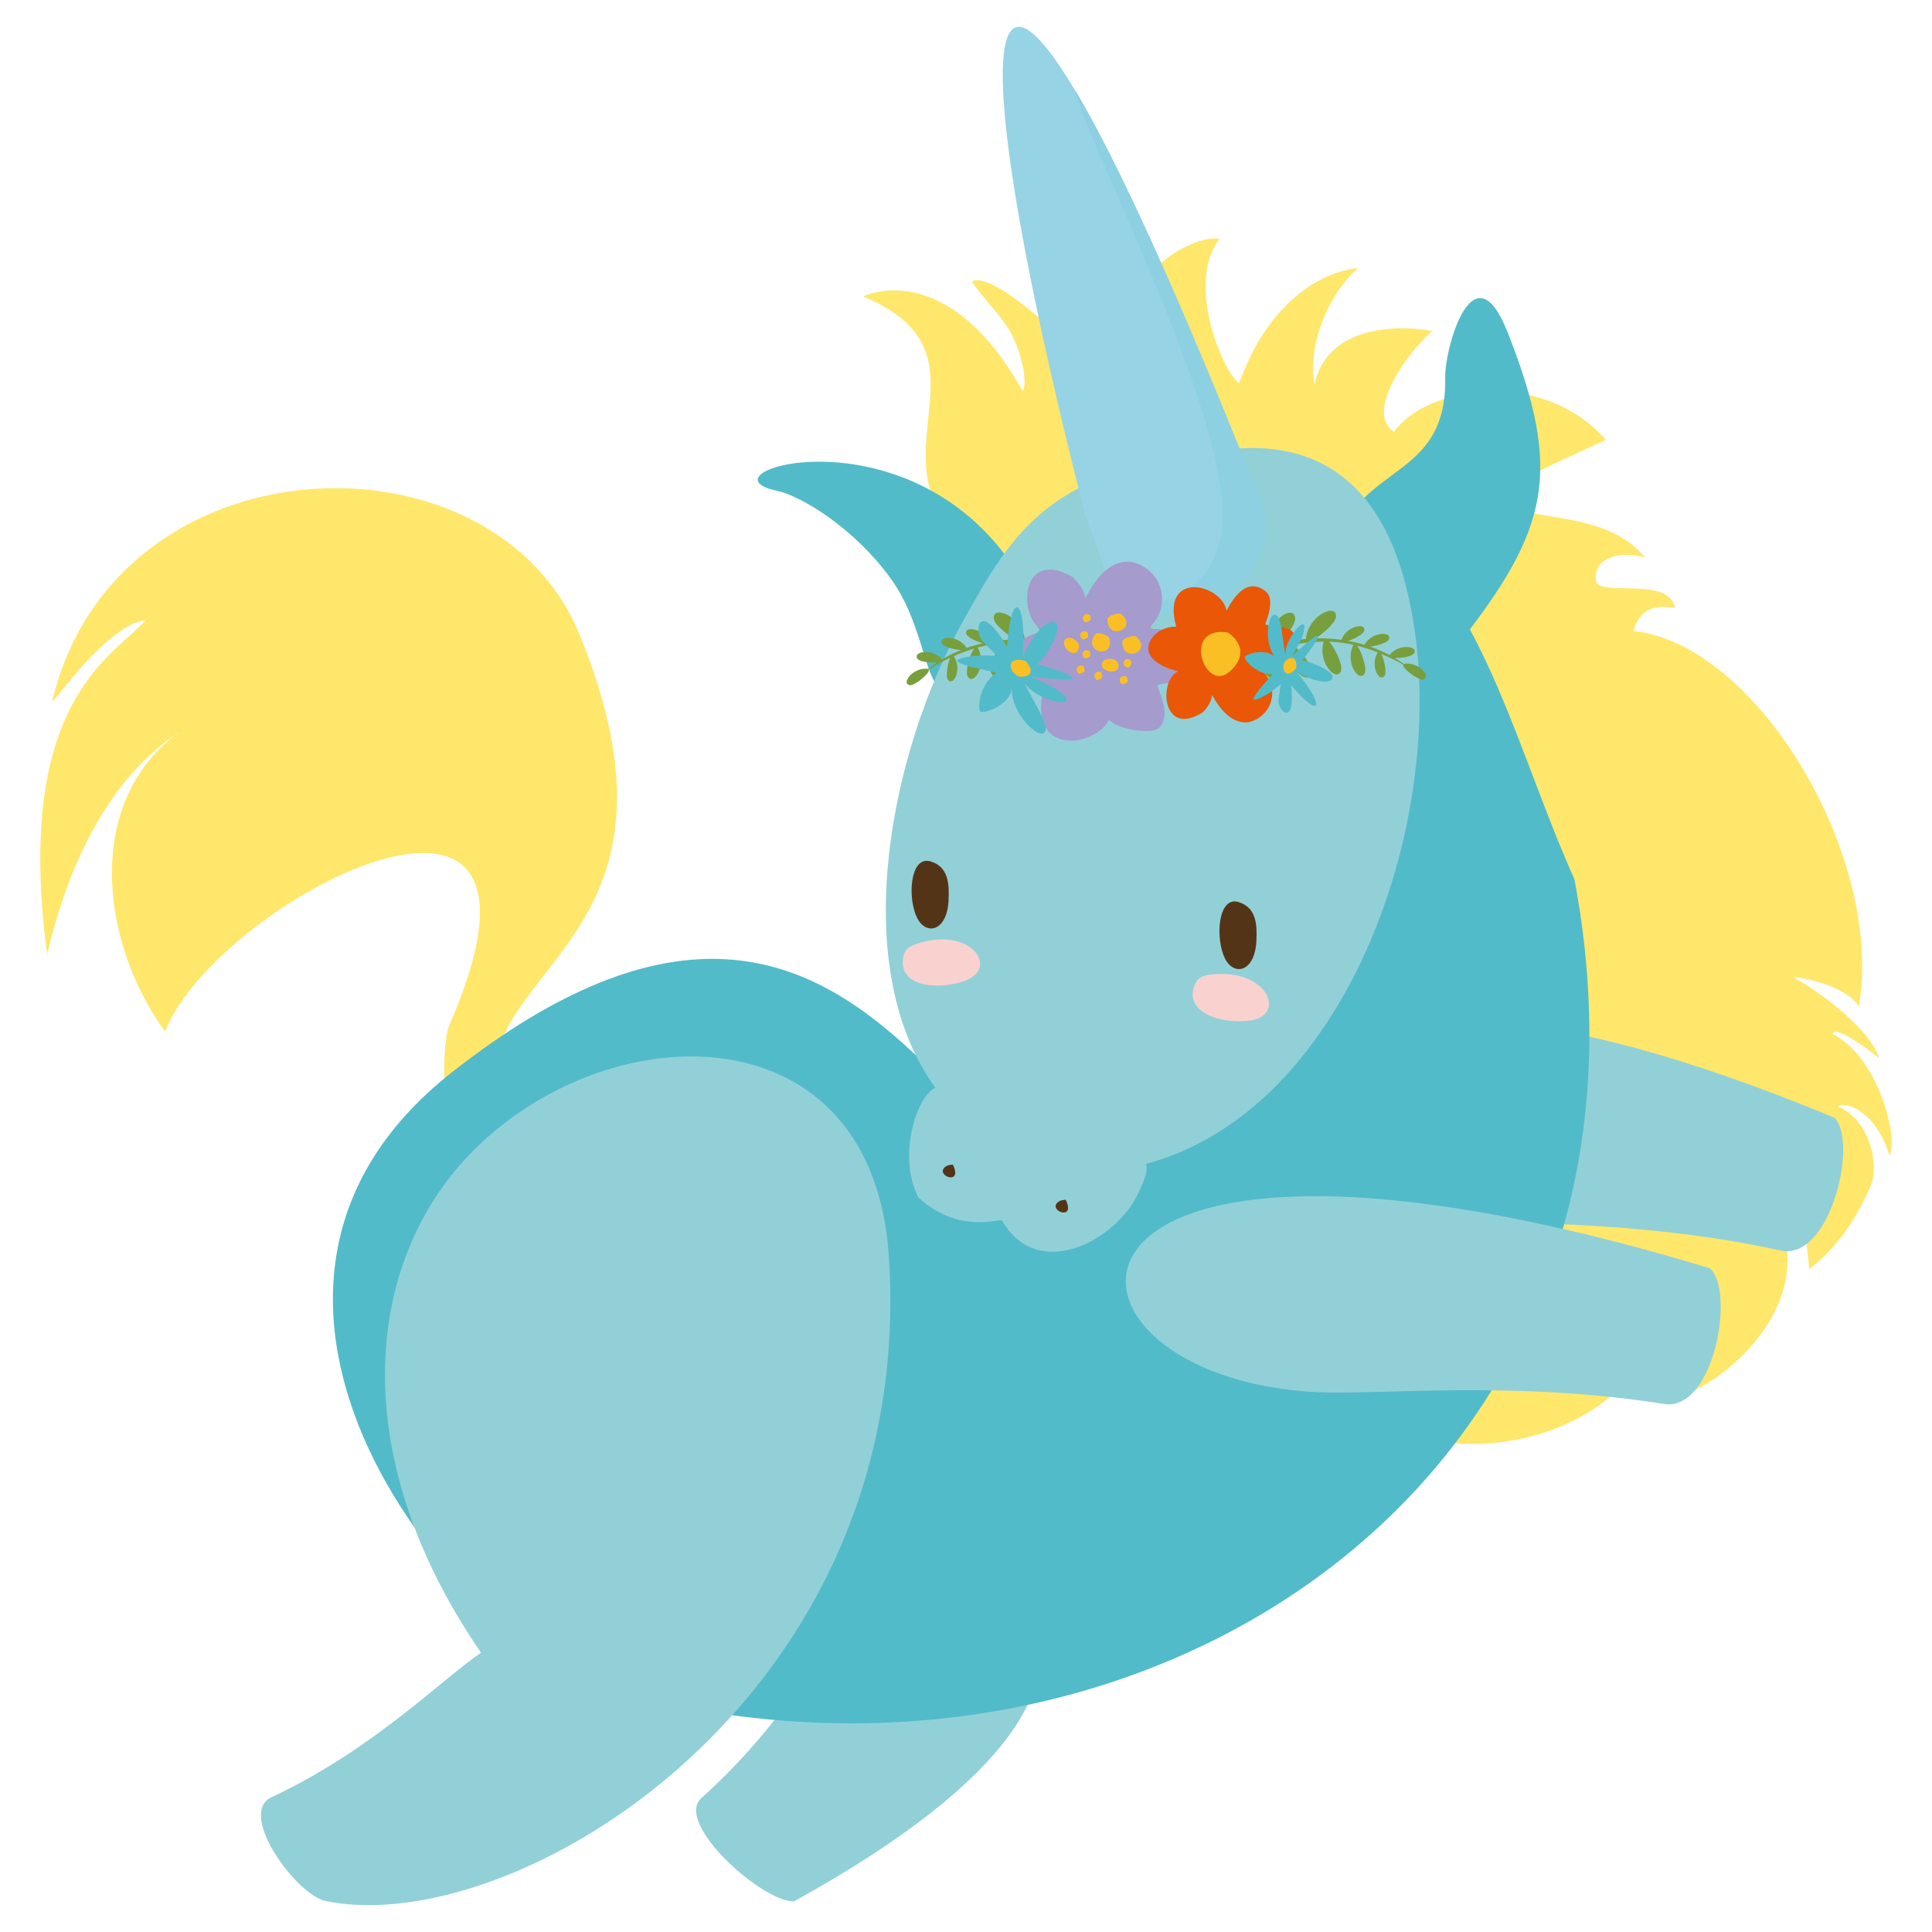 <svg width="72" height="72" xmlns="http://www.w3.org/2000/svg"><path d="M18.385 40.01c.297-4.202 7.592-5.651 3.214-16.36-3.216-7.868-17.318-7.397-19.657 2.5.102-.002 2.05-2.865 3.495-3.043-1.156 1.338-4.95 2.937-3.68 12.46 1.146-4.906 3.294-7.25 4.968-8.312-3.558 2.506-3.06 7.764-.573 11.19 1.862-4.843 15.745-12.058 10.593-.238-.33.754-.394 5.172 1.149 2.795.186-.286.364-.573.642-.78l-.15-.212" fill="#ffe76c"/><path d="M32.083 59.61c-1.07 1.293-2.825 4.623-5.937 7.39-1.063.944 2.343 3.946 3.455 3.853 16.841-9.3 5.896-14.48 2.482-11.243" fill="#92d0d8"/><path d="M38.096 21.633c-7.429-3.577-.032-8.103-5.92-10.583-.031-.012 3.086-1.55 5.925 3.504.147-.044.128-1.014-.372-2.038-.326-.674-.98-1.255-1.513-2.023.618-.416 3.186 1.729 4.982 3.82.575-.114.447-2.25 1.349-3.66.9-1.411 2.448-1.872 2.903-1.75-1.31 1.693.202 5.109.736 5.373 1.053-2.995 3.07-4.176 4.45-4.287-1.01.787-1.937 2.782-1.651 4.345.46-2.177 3.048-2.25 4.393-2-.894.773-2.545 3.01-1.427 3.762 1.17-1.691 5.512-2.422 7.895.297-2.498 1.15-4.029 1.812-3.8 2.26.43.836 3.781.246 5.253 2.125-.938-.28-1.938.019-1.82.86.088.64 2.74-.2 2.94 1.021-.856-.146-1.312.091-1.552.857 4.609.469 9.369 8.44 8.407 13.994-.498-.88-2.77-1.216-2.377-1.04.519.232 2.774 1.773 3.137 2.972-.903-.753-1.81-1.213-1.721-.893 1.718.841 2.46 3.993 2.097 4.502-.453-1.524-1.558-2.057-1.909-1.817 1.237.552 1.524 2.237 1.22 2.94-.522 1.214-1.202 2.27-2.296 3.125-.225-2.895-.908-2.71-1.435-2.564 2.328 4.064-2.515 7.301-3.498 7.268 1.145-2.053.416-4.091-.109-4.3-1.112 6.76-8.732 6.469-9.053 5.752.436-.257 5.697-7.743 5.468-10.034-.484-4.833.328-7.446.201-8.583-2.314-5.463-4.478-14.678-9.438-16.805-5.884-2.522-9.213.934-11.465 3.6" fill="#ffe76c"/><path d="M53.545 45.418c2.264.235 7.38-.014 12.807 1.185 1.855.41 2.913-4.054 2.012-4.95-22.798-9.454-21.011 2.555-14.82 3.765" fill="#92d0d8"/><path d="M23.016 63.058c-5.956-1.607-16.69-14.81-6.19-23.084 16.292-12.834 19.272 7.97 25.484 3.733-8.425-.822-9.39-9.02-8.002-14.058 2.234-8.1 8.873-17.17 17.584-9.912 3.466 2.888 4.679 8.329 6.785 13.038 4.171 22.219-15.935 35.608-35.66 30.283" fill="#52bbc9"/><path d="M38.875 23.244c-3.409-8.674-13.389-5.669-9.912-4.951.852.177 2.867 1.36 4.257 3.302 2.092 2.925.558 7.115 5.655 1.649m14.982-9.162c-.024-1.087 1.048-4.955 2.332-1.687 2.02 5.14 1.574 7.259-1.776 11.533-.625.797-3.989 1.996-4.475-.557-1.27-6.68 4.02-4.485 3.919-9.29" fill="#52bbc9"/><path d="M35.84 23.243c-2.636 4.767-4.235 12.575-1.103 17.122 1.464 2.127 2.987 3.962 7.238 3.175 8.68-1.607 12.649-14.699 10.229-22.365-1.366-4.327-4.44-4.653-6.452-4.426-6.621.747-7.906 2.867-9.913 6.494" fill="#92d0d8"/><path d="M46.823 35.053c.027-.6-.002-1.234-.667-1.436-.776-.236-.877 1.388-.495 2.121.334.644 1.109.49 1.162-.685M35.35 33.539c.028-.6-.002-1.234-.668-1.437-.775-.234-.875 1.389-.494 2.123.335.644 1.11.489 1.163-.686" fill="#543417"/><path d="M40.471 19.304c1.093 2.515.568 3.965 4.336 3.43.842-.119 2.933-2.095 2.169-4.029-10.306-26.057-12.06-21.201-6.505.6" fill="#96d3e5"/><path d="M42.208 22.637c.521.259 1.313.314 2.628.126.842-.119 2.933-2.093 2.168-4.028-3.042-7.691-5.338-12.689-6.922-15.353.115 1.222 4.947 10.439 5.442 15.126.45 4.255-3.435 4.07-3.316 4.129" fill="#8dd0e1"/><path d="M38.547 41.802c1.652.541 3.607.719 4.11 1.444.206.296-.049.808-.232 1.209-.801 1.75-3.729 3.36-5.08 1.036-.073-.128-1.546.555-3.12-.863-.808-1.585-.031-3.842.647-4.092.737-.034 2.503.88 3.675 1.266" fill="#92d0d8"/><path d="M39.39 44.834c-.276.317.705.657.325-.125-.024.018-.206-.012-.324.125m-4.206-1.309c-.277.316.704.657.325-.126-.026.02-.207-.013-.325.126" fill="#543417"/><path d="M45.126 36.32c2.108-.252 2.839 1.515 1.466 1.711-1.091.155-2.572-.314-2.026-1.413.123-.244.402-.28.56-.298m-10.954-1.148c2.012-.671 3.087.914 1.783 1.38-1.038.373-2.582.211-2.27-.975.069-.264.335-.354.487-.405" fill="#f9d2cf"/><path d="M17.927 61.592c-1.397.933-4.034 3.624-7.811 5.386-1.29.6.921 3.638 2.013 3.866 7.079 1.475 22.082-7.606 20.995-24.035-.603-9.103-10.23-9.118-15.428-3.986-4.038 3.985-4.957 11.22.231 18.769m31.223-9.708c2.273.102 7.365-.444 12.856.438 1.874.302 2.668-4.216 1.717-5.058-26.123-7.909-25.687 4.126-14.573 4.62" fill="#92d0d8"/><path d="M40.656 24.884c-.136-.176-.357-.335-.635-.467-.06.843-1.074 1.31-1.068.825.003-.26.628-.775.887-.883.01-.004.023-.006.035-.01a4.869 4.869 0 00-.98-.283c.12.845-.767 1.535-.874 1.05-.058-.257.442-.914.677-1.084a6.4 6.4 0 00-1.16-.07c.267.748-.4 1.545-.594 1.126-.101-.218.203-.891.386-1.114-.02.002-.04.002-.059.005a4.75 4.75 0 00-.84.153c.366.624-.139 1.436-.362 1.087-.117-.183.086-.832.22-1.029a.16.16 0 01.019-.022 6.23 6.23 0 00-.765.287c.323.469-.01 1.14-.213.881-.104-.132-.005-.641.084-.821a7.53 7.53 0 00-.801.437.159.159 0 01-.02.099c-.103.159-.52.51-.693.482-.328-.055.117-.681.695-.606.105-.085.215-.164.327-.238-.236.018-.639-.021-.727-.137-.2-.262.54-.415.914.02a4.98 4.98 0 01.714-.35c-.234-.009-.64-.102-.714-.233-.166-.287.604-.34.91.154.002.001.002.002.003.005.2-.07.406-.128.609-.173-.23-.062-.572-.216-.619-.348-.109-.31.64-.228.86.297.33-.06.657-.09.97-.097-.318-.176-.794-.56-.809-.784-.035-.506 1.044-.08 1.16.789.387.019.743.075 1.047.161l.022.007c-.298-.241-.73-.74-.703-.979.06-.538 1.125.129 1.054 1.073-.001.006-.002.01-.007.015.329.112.65.255.938.446.557.37.227.476.112.329m5.599.088c.128-.181.341-.349.613-.495.098.839 1.132 1.262 1.103.776-.014-.258-.66-.744-.925-.84-.01-.005-.021-.006-.034-.009.28-.133.61-.244.966-.327-.083.849.836 1.498.92 1.01.045-.26-.484-.894-.725-1.053a6.293 6.293 0 011.157-.12c-.235.757.467 1.525.643 1.098.092-.224-.243-.883-.436-1.097l.06.001a4.7 4.7 0 01.844.116c-.335.64.204 1.429.412 1.07.108-.189-.123-.828-.265-1.019a.233.233 0 00-.02-.022c.277.07.538.16.777.253-.303.484.06 1.139.25.871.1-.136-.023-.64-.12-.817.35.146.636.296.82.403a.161.161 0 00.024.097c.11.154.543.486.714.45.325-.07-.147-.676-.72-.576a4.566 4.566 0 00-.337-.22c.235.006.634-.05.719-.17.189-.27-.56-.39-.912.06a4.973 4.973 0 00-.729-.316c.233-.02.634-.132.703-.265.152-.295-.618-.314-.902.193l-.003.007a5.636 5.636 0 00-.616-.148c.226-.07.561-.24.602-.374.095-.315-.65-.2-.847.335a5.886 5.886 0 00-.972-.052c.311-.193.767-.597.772-.82.014-.507-1.045-.035-1.123.841a4.589 4.589 0 00-1.038.208l-.02.006c.284-.255.694-.772.657-1.008-.085-.536-1.119.178-1.006 1.119l.008.013a4.088 4.088 0 00-.916.488c-.54.396-.206.486-.098.334" fill="#789f3d"/><path d="M38.907 23.503c-.986-.361-.945-3.15 1.067-1.998.572.547.429.89.498.754.353-.685.842-1.34 1.592-1.329a1.408 1.408 0 01.864 2.359c-.279.36.627-.17 1.265.715 1.201 1.67-1.158 1.343-1.06 1.575.287.678.398 1.233.058 1.55-.284.265-1.646.029-1.863-.32-.384.956-3.052 1.525-2.435-1.185-.92.062-1.617-.733-1.291-1.313.31-.556 1.227-.788 1.305-.808" fill="#a59bcc"/><path d="M39.788 23.772c-.403.153.18.83.39.454.153-.275-.242-.51-.39-.454m1.062-.164c-.581.634.645 1.027.503.201-.025-.137-.446-.263-.502-.201m-.437.922c-.271-.27.266-.47.218-.1-.007.062-.192.126-.218.1m.681.13c-.225.366.652.545.586.12-.048-.312-.504-.256-.586-.12m.739-.78c-.07.856 1.14.42.52-.146-.104-.096-.515.064-.52.147m.22.995c-.38-.047-.079-.532.112-.212.031.053-.075.217-.112.212m-.251.618c-.271-.27.266-.469.22-.098-.008.06-.193.125-.22.098m-.524-2.45c-.071.856 1.14.419.52-.147-.105-.096-.515.064-.52.147m-.419 2.289c-.271-.27.265-.469.218-.1-.007.063-.193.127-.218.1m-.662-.23c-.27-.27.266-.468.219-.1-.007.063-.193.127-.22.1m.133-1.279c-.27-.271.267-.47.22-.1-.008.061-.194.126-.22.1m.094-.638c-.271-.27.265-.469.219-.1-.009.063-.194.126-.22.1" fill="#fbbf26"/><path d="M37.706 25.636c-.029.977 1.013 1.94 1.227 1.651.176-.24-.274-.88-.641-1.61-.223-.443-.118-.146.172.072.594.446 1.885.677.968-.013-.297-.224-.813-.398-.992-.523 3.06.39.663-.354.21-.452.283-.206.88-1.225.737-1.483-.171-.308-.791.109-1.27 1.203.15-2.156-.436-2.619-.587-.375-1.023-1.75-1.259-.647-.923-.23.075.091.542.57.547.574-.768-.083-1.494.074-1.48.172.029.186 1.478.432 1.458.445-.697.483-.706 1.476-.572 1.471.5-.017 1.133-.456 1.146-.902" fill="#52bbc9"/><path d="M38.216 24.63c.012.002.513.558-.144.59-.387.02-.74-.814.144-.59" fill="#fbbf26"/><path d="M43.92 25.016c-.759.317-.628 2.5.908 1.527.427-.448.303-.712.363-.609.3.525.707 1.021 1.294.986a1.104 1.104 0 00.594-1.878c-.231-.272.497.111.966-.604.88-1.35-.954-1.013-.886-1.197.2-.542.28-.995-.01-1.217-.756-.58-1.28.451-1.439.731-.2-1.015-2.455-1.503-1.874.599-.723-.017-1.242.63-.967 1.074.264.424.991.574 1.051.588" fill="#e95707"/><path d="M45.745 23.567c.026.003 1.015.63.076 1.464-.919.813-1.804-1.711-.076-1.464" fill="#fbbf26"/><path d="M47.525 24.504c-.468-.597-.26-1.677.006-1.593.221.07.235.676.34 1.3.064.379-.006.145.075-.124.167-.55.868-1.284.612-.434-.083.276-.326.62-.38.78 1.732-1.643.578-.081.34.188.272 0 1.114.361 1.143.588.035.272-.545.295-1.346-.17 1.084 1.278.932 1.835-.196.501.166 1.563-.489.98-.47.568.004-.092.077-.605.076-.61-.44.403-.966.637-1.003.569-.068-.129.724-.945.705-.945-.657.018-1.12-.598-1.033-.658.32-.218.918-.232 1.13.04" fill="#52bbc9"/><path d="M48.307 24.9c.006-.008.062-.584-.363-.304-.25.166-.087.848.363.304" fill="#fbbf26"/></svg>